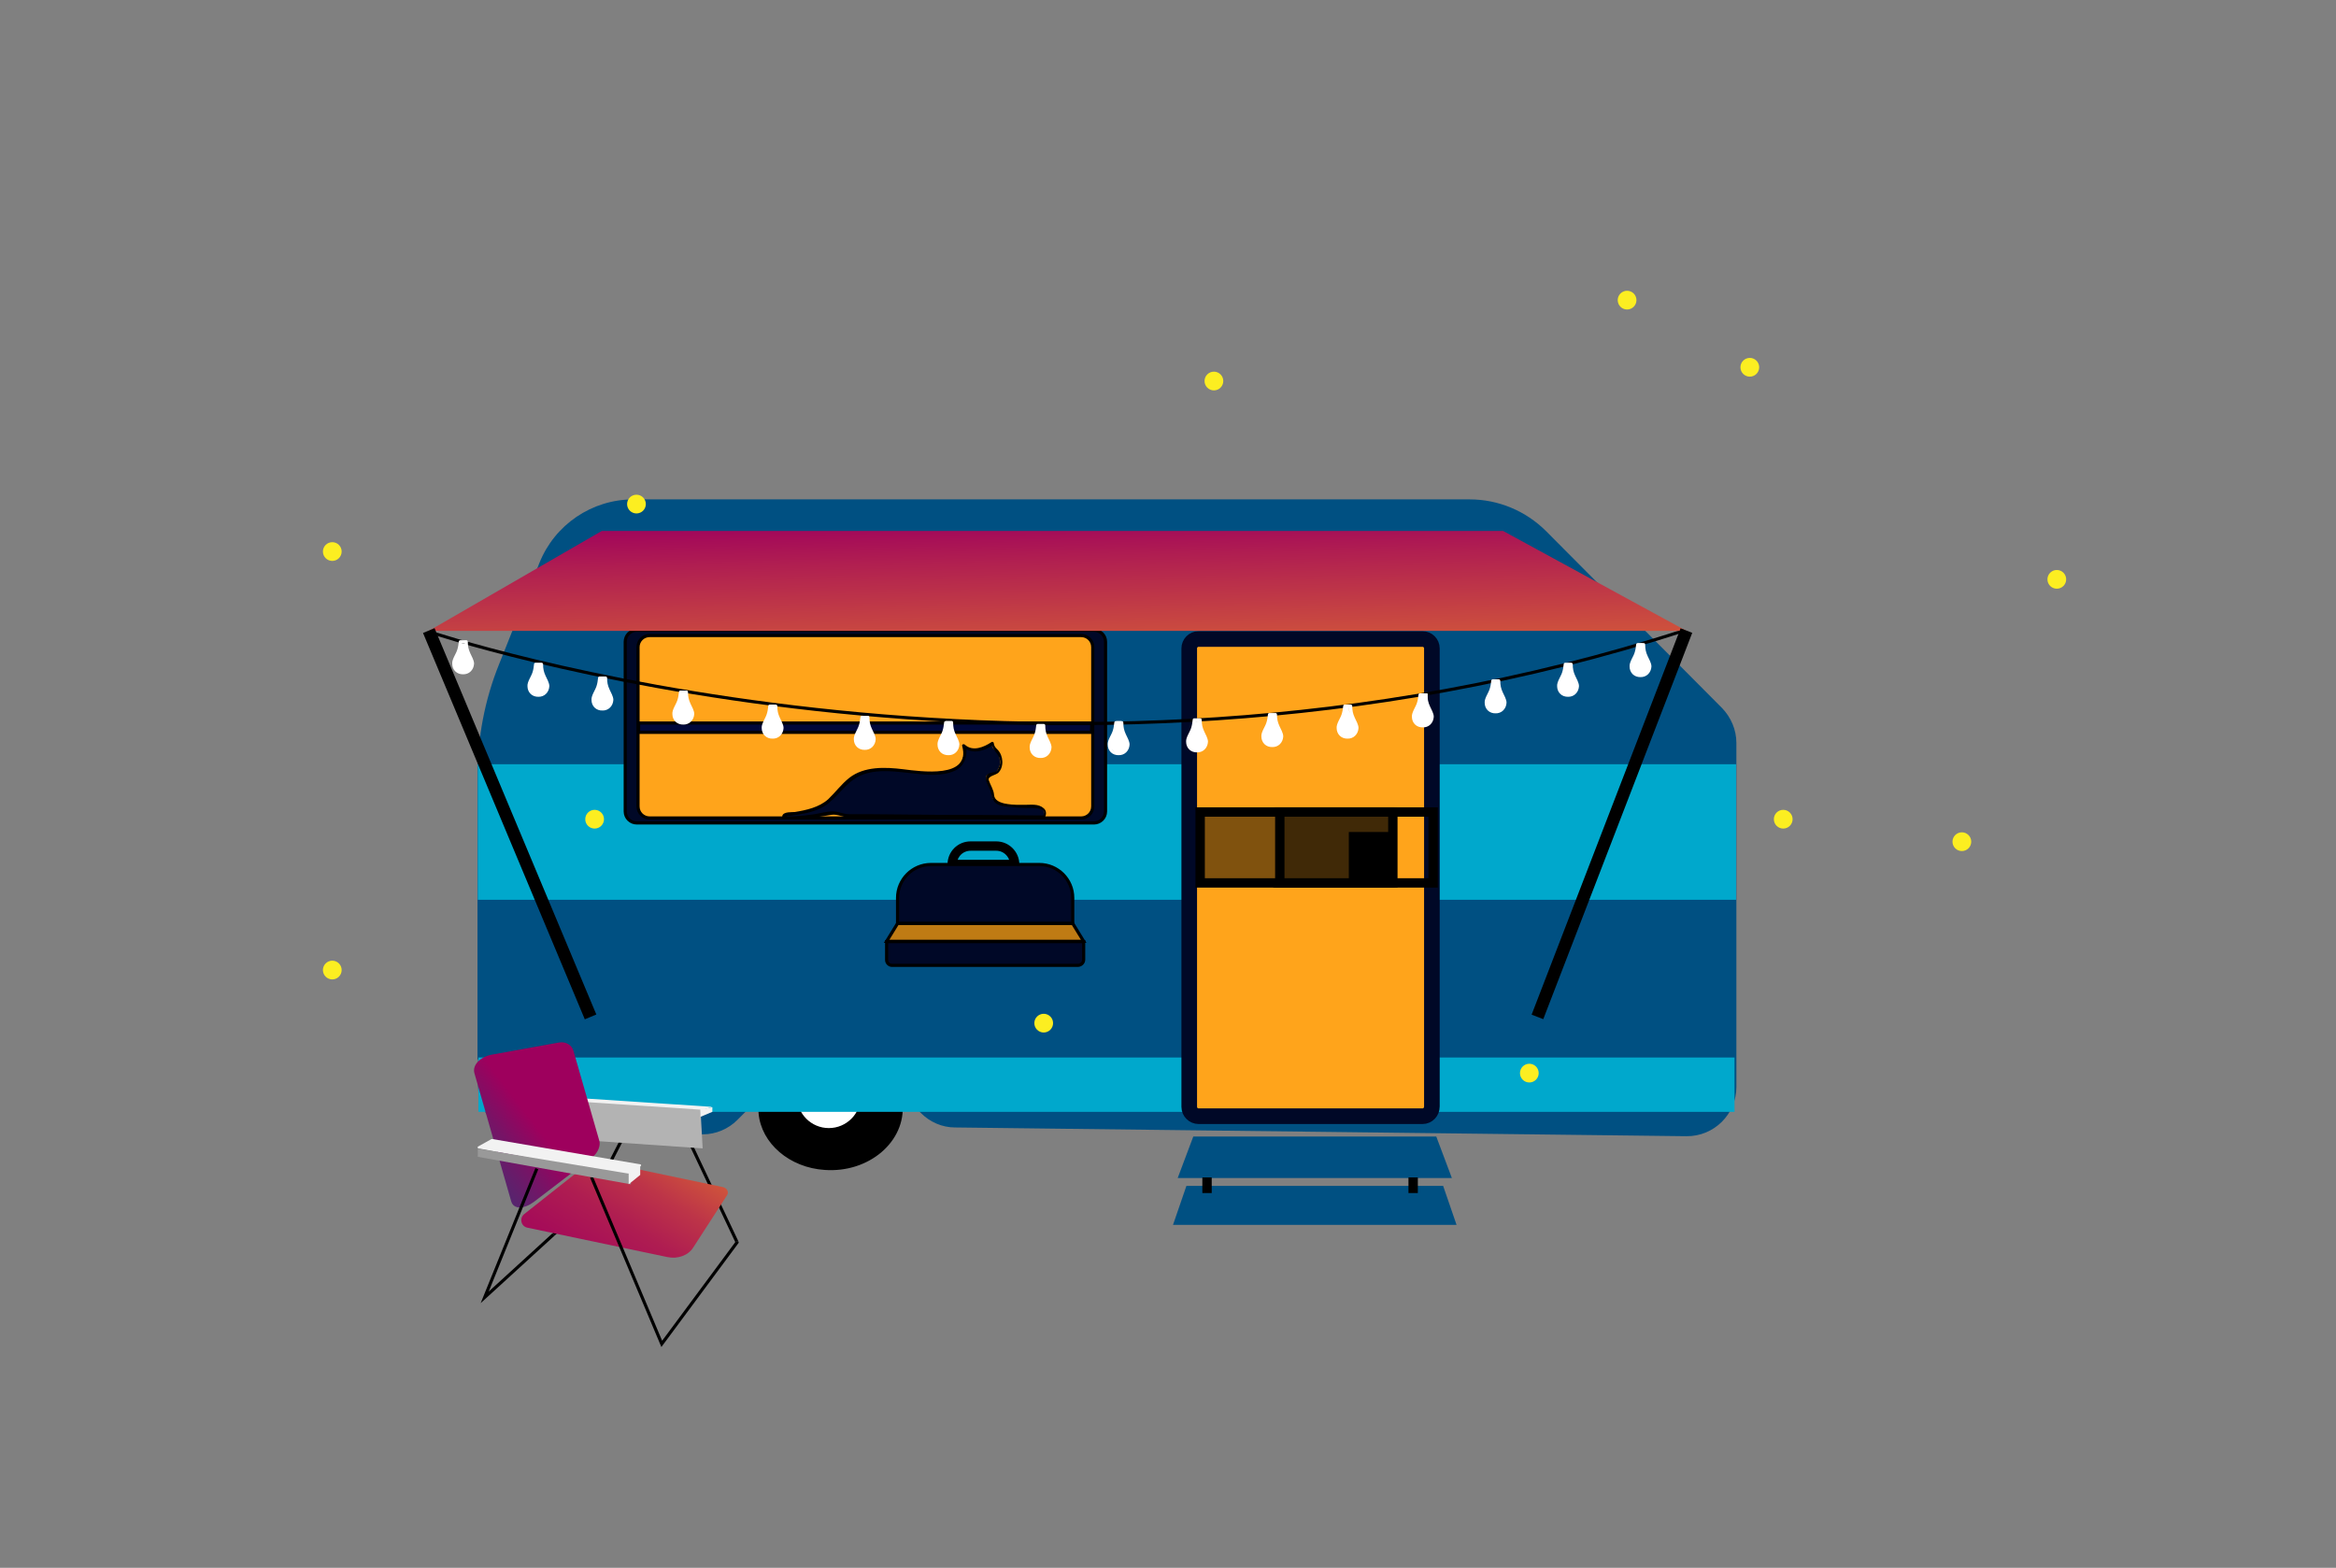 <svg width="748" height="502" viewBox="0 0 748 502" fill="none" xmlns="http://www.w3.org/2000/svg">
<rect x="0" y="0" width="748" height="502" fill="#808080" stroke="none"/>
<g id="camper_nobg">
<g id="tire">
<path id="Vector" d="M288.5 353.3C289.6 365.2 278 375.1 264.1 374.1C253.1 373.4 244.2 365.8 243.4 356.4C242.3 344.5 253.9 334.6 267.8 335.6C278.8 336.3 287.7 343.9 288.5 353.3Z" fill="black" stroke="black" stroke-miterlimit="10"/>
<path id="Vector_2" d="M265.4 361.7C271.309 361.7 276.1 356.909 276.1 351C276.1 345.091 271.309 340.3 265.4 340.3C259.491 340.3 254.7 345.091 254.7 351C254.7 356.909 259.491 361.7 265.4 361.7Z" fill="white" stroke="black" stroke-miterlimit="10"/>
</g>
<g id="steps">
<path id="Vector_3" d="M466.4 392.2H375.6L379.9 379.7H462.1L466.4 392.2Z" fill="#005082"/>
<path id="Vector_4" d="M464.9 377.2H377.1L382.1 363.9H459.9L464.9 377.2Z" fill="#005082"/>
<path id="Vector_5" d="M386.5 377V382" stroke="black" stroke-width="3" stroke-miterlimit="10"/>
<path id="Vector_6" d="M452.5 377V382" stroke="black" stroke-width="3" stroke-miterlimit="10"/>
</g>
<g id="main">
<g id="Group">
<g id="Group_2">
<path id="Vector_7" d="M263.2 258.7C259.1 256.6 262.1 252.6 264.5 251.2C266.8 249.8 270.1 249.7 272.7 249.6C277.1 249.5 281.2 251.3 285.5 251.3C289.5 251.3 293.5 249.4 297.2 248.1C302.9 246.1 308.8 245.8 314.6 246.8C316.5 247.1 317.3 244.2 315.4 243.9C308.2 242.6 301.6 243.3 294.8 245.7C291.1 247 287.7 248.3 283.8 248.2C280.1 248.2 276.4 246.6 272.7 246.5C268.5 246.4 261.3 247.4 259.2 251.8C257.5 255.3 258 259.3 261.7 261.2C263.4 262.2 264.9 259.6 263.2 258.7Z" fill="black"/>
</g>
</g>
<g id="Group_3">
<path id="Vector_8" d="M152.9 339.2V248.6C152.9 236.3 155.2 224.1 159.8 212.7L172.7 180.3C177.6 168 189.5 159.9 202.8 159.9H470.6C479.8 159.9 488.6 163.6 495.1 170.1L551.4 226.7C554.3 229.7 556 233.7 556 237.9V348C556 356.8 548.8 363.9 540 363.8L305.8 361C301.7 361 297.8 359.3 294.9 356.4L288.6 350.2C285.6 347.3 281.7 345.6 277.5 345.6H255.7C251.5 345.6 247.5 347.3 244.5 350.2L236.1 358.6C233.2 361.5 229.2 363.2 225.1 363.2L169.1 363.7C160.3 363.8 153.1 356.7 153.1 347.9V339.2" fill="#005082"/>
<path id="Vector_9" d="M555.4 338.6H153.2V356H555.4V338.6Z" fill="#00A8CC"/>
</g>
</g>
<g id="stripes">
<path id="Vector_10" d="M555.9 244.7H153V288.1H555.9V244.7Z" fill="#00A8CC"/>
</g>
<g id="window">
<path id="XMLID 9" d="M350.3 263.5H203.9C201.9 263.5 200.2 261.9 200.2 259.8V205.5C200.2 203.5 201.8 201.8 203.9 201.8H350.3C352.3 201.8 354 203.4 354 205.5V259.8C354 261.9 352.3 263.5 350.3 263.5Z" fill="#000827" stroke="black" stroke-miterlimit="10"/>
<path id="XMLID 8" d="M346.2 261.9H208C206 261.9 204.3 260.3 204.3 258.2V207.2C204.3 205.2 205.9 203.5 208 203.5H346.2C348.2 203.5 349.9 205.1 349.9 207.2V258.2C349.9 260.3 348.2 261.9 346.2 261.9Z" fill="#FFA41B" stroke="black" stroke-miterlimit="10"/>
<g id="Vector_11">
<path d="M204 231.5H349.6L349.5 234.5H204.5V232" fill="#000839"/>
<path d="M204 231.5H349.6L349.5 234.5H204.5V232" stroke="black" stroke-miterlimit="10"/>
</g>
</g>
<g id="door">
<path id="Vector_12" d="M458.5 354.3V207.6C458.5 205.9 457.1 204.6 455.5 204.6H383.8C382.1 204.6 380.8 206 380.8 207.6V354.4C380.8 356.1 382.2 357.4 383.8 357.4H455.5C457.2 357.4 458.5 356 458.5 354.3Z" fill="#FFA41B" stroke="#000827" stroke-width="5" stroke-miterlimit="10"/>
<path id="Vector_13" d="M458.9 260H409.2V282.7H458.9V260Z" stroke="black" stroke-width="3" stroke-miterlimit="10"/>
<path id="Vector_14" d="M445.1 260H384.3V282.7H445.1V260Z" fill="#80520E" stroke="black" stroke-width="3" stroke-miterlimit="10"/>
<path id="Vector_15" d="M446 260H409.8V282.7H446V260Z" fill="#402907" stroke="black" stroke-width="3" stroke-miterlimit="10"/>
<path id="Vector_16" d="M446 266.9H432.4V282.7H446V266.9Z" fill="black" stroke="black" stroke-miterlimit="10"/>
</g>
<g id="cat">
<g id="Group_4">
<path id="Vector_17" d="M334 261.7C334.9 260.9 334.4 259.3 333.4 258.7C332.4 258.1 331.1 258.1 329.9 258.1C326.9 258.2 323.8 257.9 320.8 257.3C319.3 257 317.7 256.2 317.7 254.7C317.7 252.6 314 247.9 316.9 247.9C319.8 247.9 320.2 244.6 320.2 244.6C320.2 239 317.9 241.5 317.5 237.9C316.6 238.5 315.6 239.1 314.6 239.5C312.5 240.3 309.8 240.3 308.4 238.7C309.2 241 308.4 243.8 306.5 245.4C305 246.7 303 247.2 301 247.4C296.1 247.9 291.2 246.9 286.2 246.5C281.3 246.1 276 246.5 272 249.5C269.2 251.6 267.4 254.7 264.7 256.8C260.9 259.7 255.9 260.4 251.2 261C251.2 261 246.6 263.7 265.8 260.6C267.5 260.1 270.4 261.4 270.4 261.4L334 261.7Z" fill="#000827"/>
<g id="Group_5">
<path id="Vector_18" d="M334.4 262C335.1 261.1 335.2 259.6 334.2 258.8C332.5 257.3 330.2 257.7 328.1 257.7C325.6 257.7 318.5 258 318.3 254.5C318.2 252.9 317.1 251.3 316.6 249.8C316.2 248.5 318.9 248.2 319.7 247.4C320.4 246.7 320.8 245.7 320.9 244.8C321.1 243.6 320.8 242 320.1 240.9C319.4 239.7 318.4 239.5 318.2 237.9C318.2 237.6 317.7 237.4 317.5 237.6C315.1 239.2 311.5 240.8 308.9 238.4C308.5 238.1 307.9 238.4 308.1 238.9C311 249.4 294.8 247 289.2 246.3C283.5 245.6 276.7 245.3 271.9 249.1C269.4 251.1 267.5 253.7 265.2 255.9C262.3 258.5 258.2 259.4 254.5 260C253.7 260.1 250.9 259.8 250.5 261.2C249.8 263.9 265.4 261 266.2 260.9C268.2 260.6 269.9 261.7 271.9 261.7C274 261.7 276.1 261.7 278.2 261.7C296.9 261.8 315.5 262 334.2 262.1C334.8 262.1 334.8 261.1 334.2 261.1C322.9 261 311.5 260.9 300.2 260.9C292.9 260.8 285.5 260.8 278.2 260.7C276.1 260.7 274 260.7 271.9 260.7C270 260.7 268.6 259.8 266.6 259.8C264.7 259.8 262.7 260.4 260.8 260.7C258.9 261 257 261.2 255.1 261.3C254.2 261.4 253.2 261.4 252.3 261.4C251.9 261.4 251.4 261.1 251.5 261.4C251.5 261.6 251.5 261.4 251.6 261.4C252 261.1 252.8 261.2 253.2 261.2C257.4 260.6 262 259.9 265.4 257.1C269.3 253.9 271.6 249.6 276.6 247.9C281.5 246.2 287.1 247.1 292.1 247.6C296.6 248.1 301.6 248.7 305.9 246.7C308.9 245.3 310 241.6 309.2 238.6C308.9 238.8 308.6 238.9 308.4 239.1C311.3 241.8 315.3 240.4 318.2 238.4C318 238.3 317.7 238.2 317.5 238.1C317.9 240.8 320.7 241.6 320.2 244.7C320.1 245.2 319.9 245.6 319.7 246.1C319.1 247.4 318 247.2 316.8 247.6C316 247.9 315.7 248.4 315.7 249.2C315.7 250.3 316.4 251.5 316.9 252.6C317.5 254 317.5 255.6 318.5 256.8C319.7 258.2 322.2 258.2 323.9 258.4C325.4 258.6 326.9 258.7 328.4 258.7C329 258.7 329.6 258.7 330.2 258.7C331.1 258.7 336 258.6 333.8 261.5C333.1 262 334 262.5 334.4 262Z" fill="black"/>
</g>
</g>
</g>
<g id="lights">
<path id="Vector_19" d="M137.5 202.3C137.5 202.3 333.5 268.7 539.2 201.9" stroke="black" stroke-miterlimit="10"/>
<g id="Group_6">
<path id="Vector_20" d="M148.2 215.4C149.3 215.6 150.4 214.9 151 213.9C151.1 213.7 151.2 213.5 151.3 213.2C151.4 212.7 151.2 212.3 151 211.8C150.5 210.2 150 208.7 149 207V206H147.3L147.2 207.3C146.8 209 145.9 210.3 145.4 212C145.3 212.4 145.2 212.9 145.3 213.3C145.3 213.5 145.4 213.7 145.6 213.9C146.2 214.9 147.3 215.6 148.4 215.4" fill="white"/>
<g id="Group_7">
<path id="Vector_21" d="M148.2 215.9C150.2 216 151.7 214.5 151.8 212.5C151.8 211.4 151 210.1 150.6 209.2C150 207.9 149.8 206.9 149.8 205.5C149.8 205.2 149.6 205 149.3 205C148.7 205 148 205 147.4 205C147.1 205 146.9 205.2 146.9 205.5C146.8 206.4 146.7 207.2 146.4 208.1C146 209.4 144.7 211.1 144.8 212.5C144.8 214.5 146.3 216 148.4 215.9C149 215.9 149 214.9 148.4 214.9C144.2 215.2 146.7 210.3 147.4 208.4C147.8 207.4 147.8 206.5 147.9 205.5C147.7 205.7 147.6 205.8 147.4 206C148 206 148.7 206 149.3 206C149.1 205.8 149 205.7 148.8 205.5C148.8 206.6 148.8 207.4 149.2 208.4C149.9 210.3 152.6 215.2 148.2 214.9C147.5 214.9 147.5 215.9 148.2 215.9Z" fill="white"/>
</g>
</g>
<g id="Group_8">
<path id="Vector_22" d="M172.3 222.6C173.4 222.8 174.5 222.1 175.1 221.1C175.2 220.9 175.3 220.7 175.4 220.4C175.5 219.9 175.2 219.5 175.1 219C174.6 217.4 174.1 215.9 173.1 214.2V213H171.6L171.5 214.4C171.1 216.1 170.2 217.5 169.7 219.1C169.6 219.5 169.5 220 169.6 220.4C169.6 220.6 169.7 220.8 169.9 221.1C170.5 222.1 171.6 222.8 172.7 222.6" fill="white"/>
<g id="Group_9">
<path id="Vector_23" d="M172.3 223.1C174.3 223.2 175.8 221.7 175.9 219.7C175.9 218.6 175.1 217.3 174.7 216.4C174.1 215.1 173.9 214.1 173.9 212.7C173.9 212.4 173.7 212.2 173.4 212.2C172.8 212.2 172.1 212.2 171.5 212.2C171.2 212.2 171 212.4 171 212.7C170.9 213.6 170.8 214.4 170.5 215.3C170.1 216.6 168.8 218.3 168.9 219.7C168.9 221.7 170.4 223.2 172.5 223.1C173.1 223.1 173.1 222.1 172.5 222.1C168.3 222.4 170.8 217.5 171.5 215.6C171.9 214.6 171.9 213.7 172 212.7C171.8 212.9 171.7 213 171.5 213.2C172.1 213.2 172.8 213.2 173.4 213.2C173.2 213 173.1 212.9 172.9 212.7C172.9 213.8 172.9 214.6 173.3 215.6C174 217.5 176.7 222.4 172.3 222.1C171.6 222 171.6 223 172.3 223.1Z" fill="white"/>
</g>
</g>
<g id="Group_10">
<path id="Vector_24" d="M192.8 227C193.9 227.2 195 226.5 195.6 225.5C195.7 225.3 195.8 225.1 195.9 224.8C196 224.3 195.9 223.9 195.8 223.4C195.3 221.8 194 220.3 194 218.6V217H192L191.9 218.6C191.5 220.3 190.6 221.8 190.1 223.4C190 223.8 189.9 224.3 190 224.8C190 225 190.1 225.3 190.3 225.5C190.9 226.5 192 227.2 193.1 227" fill="white"/>
<g id="Group_11">
<path id="Vector_25" d="M192.8 227.5C194.8 227.6 196.3 226.1 196.4 224.1C196.4 223 195.6 221.7 195.2 220.8C194.6 219.5 194.4 218.5 194.4 217.1C194.4 216.8 194.2 216.6 193.9 216.6C193.3 216.6 192.6 216.6 192 216.6C191.7 216.6 191.5 216.8 191.5 217.1C191.4 218 191.3 218.8 191 219.7C190.6 221 189.3 222.7 189.4 224.1C189.4 226.1 190.9 227.6 193 227.5C193.6 227.5 193.6 226.5 193 226.5C188.8 226.8 191.3 221.9 192 220C192.4 219 192.4 218.1 192.5 217.1C192.3 217.3 192.2 217.4 192 217.6C192.6 217.6 193.3 217.6 193.9 217.6C193.7 217.4 193.6 217.3 193.4 217.1C193.4 218.2 193.4 219 193.8 220C194.5 221.9 197.2 226.8 192.8 226.5C192.2 226.5 192.2 227.5 192.8 227.5Z" fill="white"/>
</g>
</g>
<g id="Group_12">
<path id="Vector_26" d="M218.7 231.5C219.8 231.7 220.9 231 221.5 230C221.6 229.8 221.7 229.6 221.8 229.3C221.9 228.8 221.9 228.4 221.7 227.9C221.2 226.3 220 224.8 220 223.1V222H217.9L217.8 223.3C217.4 225 216.5 226.4 216 228C215.9 228.4 215.8 228.9 215.9 229.3C215.9 229.5 216 229.7 216.2 230C216.8 231 217.9 231.7 219 231.5" fill="white"/>
<g id="Group_13">
<path id="Vector_27" d="M218.7 232C220.7 232.1 222.2 230.6 222.3 228.6C222.3 227.5 221.5 226.2 221.1 225.3C220.5 224 220.3 223 220.3 221.6C220.3 221.3 220.1 221.1 219.8 221.1C219.2 221.1 218.5 221.1 217.9 221.1C217.6 221.1 217.4 221.3 217.4 221.6C217.3 222.5 217.2 223.3 216.9 224.2C216.5 225.5 215.2 227.2 215.3 228.6C215.3 230.6 216.8 232.1 218.9 232C219.5 232 219.5 231 218.9 231C214.7 231.3 217.2 226.4 217.9 224.5C218.3 223.5 218.3 222.6 218.4 221.6C218.2 221.8 218.1 221.9 217.9 222.1C218.5 222.1 219.2 222.1 219.8 222.1C219.6 221.9 219.5 221.8 219.3 221.6C219.3 222.7 219.3 223.5 219.7 224.5C220.4 226.4 223.1 231.3 218.7 231C218.1 231 218.1 232 218.7 232Z" fill="white"/>
</g>
</g>
<g id="Group_14">
<path id="Vector_28" d="M247.3 236C248.4 236.2 249.5 235.5 250.1 234.5C250.2 234.3 250.3 234.1 250.4 233.8C250.5 233.3 250.2 232.9 250.1 232.4C249.6 230.8 249.1 229.3 248.1 227.6V226H246.6L246.5 227.6C246.1 229.3 245.2 230.8 244.7 232.4C244.6 232.8 244.5 233.3 244.6 233.8C244.6 234 244.7 234.3 244.9 234.5C245.5 235.5 246.6 236.2 247.7 236" fill="white"/>
<g id="Group_15">
<path id="Vector_29" d="M247.3 236.5C249.3 236.6 250.8 235.1 250.9 233.1C250.9 232 250.1 230.7 249.7 229.8C249.1 228.5 248.9 227.5 248.9 226.1C248.9 225.8 248.7 225.6 248.4 225.6C247.8 225.6 247.1 225.6 246.5 225.6C246.2 225.6 246 225.8 246 226.1C245.9 227 245.8 227.8 245.5 228.7C245.1 230 243.8 231.7 243.9 233.1C243.9 235.1 245.4 236.6 247.5 236.5C248.1 236.5 248.1 235.5 247.5 235.5C243.3 235.8 245.8 230.9 246.5 229C246.9 228 246.9 227.1 247 226.1C246.8 226.3 246.7 226.4 246.5 226.6C247.1 226.6 247.8 226.6 248.4 226.6C248.2 226.4 248.1 226.3 247.9 226.1C247.9 227.2 247.9 228 248.3 229C249 230.9 251.7 235.8 247.3 235.5C246.7 235.4 246.7 236.4 247.3 236.5Z" fill="white"/>
</g>
</g>
<g id="Group_16">
<path id="Vector_30" d="M276.8 239.6C277.9 239.8 279 239.1 279.6 238.1C279.7 237.9 279.8 237.7 279.9 237.4C280 236.9 279.9 236.5 279.8 236C279.3 234.4 278 232.9 278 231.2V230H276L275.9 231.4C275.5 233.1 274.6 234.5 274.1 236.1C274 236.5 273.9 237 274 237.4C274 237.6 274.1 237.8 274.3 238.1C274.9 239.1 276 239.8 277.1 239.6" fill="white"/>
<g id="Group_17">
<path id="Vector_31" d="M276.8 240.1C278.8 240.2 280.3 238.7 280.4 236.7C280.4 235.6 279.6 234.3 279.2 233.4C278.6 232.1 278.4 231.1 278.4 229.7C278.4 229.4 278.2 229.2 277.9 229.2C277.3 229.2 276.6 229.2 276 229.2C275.7 229.2 275.5 229.4 275.5 229.7C275.4 230.6 275.3 231.4 275 232.3C274.6 233.6 273.3 235.3 273.4 236.7C273.4 238.7 274.9 240.2 277 240.1C277.6 240.1 277.6 239.1 277 239.1C272.8 239.4 275.3 234.5 276 232.6C276.4 231.6 276.4 230.7 276.5 229.7C276.3 229.9 276.2 230 276 230.2C276.6 230.2 277.3 230.2 277.9 230.2C277.7 230 277.6 229.9 277.4 229.7C277.4 230.8 277.4 231.6 277.8 232.6C278.5 234.5 281.2 239.4 276.8 239.1C276.2 239 276.2 240 276.8 240.1Z" fill="white"/>
</g>
</g>
<g id="Group_18">
<path id="Vector_32" d="M303.6 241.3C304.7 241.5 305.8 240.8 306.4 239.8C306.5 239.6 306.6 239.4 306.7 239.1C306.8 238.6 306.8 238.2 306.7 237.7C306.2 236.1 305 234.6 305 232.9V230.9H302.8L302.7 232.6C302.3 234.3 301.4 235.9 300.9 237.5C300.8 237.9 300.7 238.5 300.8 238.9C300.8 239.1 300.9 239.4 301.1 239.6C301.7 240.6 302.8 241.4 303.9 241.1" fill="white"/>
<g id="Group_19">
<path id="Vector_33" d="M303.6 241.8C305.6 241.9 307.1 240.4 307.2 238.4C307.2 237.3 306.4 236 306 235.1C305.4 233.8 305.2 232.8 305.2 231.4C305.2 231.1 305 230.9 304.7 230.9C304.1 230.9 303.4 230.9 302.8 230.9C302.5 230.9 302.3 231.1 302.3 231.4C302.2 232.3 302.1 233.1 301.8 234C301.4 235.3 300.1 237 300.2 238.4C300.2 240.4 301.7 241.9 303.8 241.8C304.4 241.8 304.4 240.8 303.8 240.8C299.6 241.1 302.1 236.2 302.8 234.3C303.2 233.3 303.2 232.4 303.3 231.4C303.1 231.6 303 231.7 302.8 231.9C303.4 231.9 304.1 231.9 304.7 231.9C304.5 231.7 304.4 231.6 304.2 231.4C304.2 232.5 304.2 233.3 304.6 234.3C305.3 236.2 308 241.1 303.6 240.8C303 240.8 303 241.8 303.6 241.8Z" fill="white"/>
</g>
</g>
<g id="Group_20">
<path id="Vector_34" d="M333.1 242.2C334.2 242.4 335.3 241.7 335.9 240.7C336 240.5 336.1 240.3 336.2 240C336.3 239.5 336.1 239.1 336 238.6C335.5 237 335.1 235.5 334.1 233.8V232H332.4L332.3 233.7C331.9 235.4 331 236.9 330.5 238.6C330.4 239 330.3 239.6 330.4 240C330.4 240.2 330.5 240.5 330.7 240.7C331.3 241.7 332.4 242.4 333.5 242.2" fill="white"/>
<g id="Group_21">
<path id="Vector_35" d="M333.1 242.7C335.1 242.8 336.6 241.3 336.7 239.3C336.7 238.2 335.9 236.9 335.5 236C334.9 234.7 334.7 233.7 334.7 232.3C334.7 232 334.5 231.8 334.2 231.8C333.6 231.8 332.9 231.8 332.3 231.8C332 231.8 331.8 232 331.8 232.3C331.7 233.2 331.6 234 331.3 234.9C330.9 236.2 329.6 237.9 329.7 239.3C329.7 241.3 331.2 242.8 333.3 242.7C333.9 242.7 333.9 241.7 333.3 241.7C329.1 242 331.6 237.1 332.3 235.2C332.7 234.2 332.7 233.3 332.8 232.3C332.6 232.5 332.5 232.6 332.3 232.8C332.9 232.8 333.6 232.8 334.2 232.8C334 232.6 333.9 232.5 333.7 232.3C333.7 233.4 333.7 234.2 334.1 235.2C334.8 237.1 337.5 242 333.1 241.7C332.5 241.7 332.5 242.7 333.1 242.7Z" fill="white"/>
</g>
</g>
<g id="Group_22">
<path id="Vector_36" d="M358.1 241.3C359.2 241.5 360.3 240.8 360.9 239.8C361 239.6 361.1 239.4 361.2 239.1C361.3 238.6 361.1 238.2 361 237.7C360.5 236.1 360.1 234.6 359.1 232.9V230.9H357.4L357.3 232.6C356.9 234.3 356 235.9 355.5 237.5C355.4 237.9 355.3 238.5 355.4 238.9C355.4 239.1 355.5 239.4 355.7 239.6C356.3 240.6 357.4 241.4 358.5 241.1" fill="white"/>
<g id="Group_23">
<path id="Vector_37" d="M358.1 241.8C360.1 241.9 361.6 240.4 361.7 238.4C361.7 237.3 360.9 236 360.5 235.1C359.9 233.8 359.7 232.8 359.7 231.4C359.7 231.1 359.5 230.9 359.2 230.9C358.6 230.9 357.9 230.9 357.3 230.9C357 230.9 356.8 231.1 356.8 231.4C356.7 232.3 356.6 233.1 356.3 234C355.9 235.3 354.6 237 354.7 238.4C354.7 240.4 356.2 241.9 358.3 241.8C358.9 241.8 358.9 240.8 358.3 240.8C354.1 241.1 356.6 236.2 357.3 234.3C357.7 233.3 357.7 232.4 357.8 231.4C357.6 231.6 357.5 231.7 357.3 231.9C357.9 231.9 358.6 231.9 359.2 231.9C359 231.7 358.9 231.6 358.7 231.4C358.7 232.5 358.7 233.3 359.1 234.3C359.8 236.2 362.5 241.1 358.1 240.8C357.5 240.8 357.5 241.8 358.1 241.8Z" fill="white"/>
</g>
</g>
<g id="Group_24">
<path id="Vector_38" d="M383.2 240.4C384.3 240.6 385.4 239.9 386 238.9C386.1 238.7 386.2 238.5 386.3 238.2C386.4 237.7 386.2 237.3 386 236.8C385.5 235.2 385 233.7 384 232V231H382.3L382.2 232.3C381.8 234 380.9 235.3 380.4 237C380.3 237.4 380.2 237.9 380.3 238.3C380.3 238.5 380.4 238.7 380.6 238.9C381.2 239.9 382.3 240.6 383.4 240.4" fill="white"/>
<g id="Group_25">
<path id="Vector_39" d="M383.2 240.9C385.2 241 386.7 239.5 386.8 237.5C386.8 236.4 386 235.1 385.6 234.2C385 232.9 384.8 231.9 384.8 230.5C384.8 230.2 384.6 230 384.3 230C383.7 230 383 230 382.4 230C382.1 230 381.9 230.2 381.9 230.5C381.8 231.4 381.7 232.2 381.4 233.1C381 234.4 379.7 236.1 379.8 237.5C379.8 239.5 381.3 241 383.4 240.9C384 240.9 384 239.9 383.4 239.9C379.2 240.2 381.7 235.3 382.4 233.4C382.8 232.4 382.8 231.5 382.9 230.5C382.7 230.7 382.6 230.8 382.4 231C383 231 383.7 231 384.3 231C384.1 230.8 384 230.7 383.8 230.5C383.8 231.6 383.8 232.4 384.2 233.4C384.9 235.3 387.6 240.2 383.2 239.9C382.5 239.9 382.5 240.9 383.2 240.9Z" fill="white"/>
</g>
</g>
<g id="Group_26">
<path id="Vector_40" d="M407.3 238.7C408.4 238.9 409.5 238.2 410.1 237.2C410.2 237 410.3 236.8 410.4 236.5C410.5 236 410.2 235.6 410.1 235.1C409.6 233.5 409.1 232 408.1 230.3V229H406.6L406.5 230.4C406.1 232.1 405.2 233.5 404.7 235.1C404.6 235.5 404.5 236 404.6 236.5C404.6 236.7 404.7 236.9 404.9 237.2C405.5 238.2 406.6 238.9 407.7 238.7" fill="white"/>
<g id="Group_27">
<path id="Vector_41" d="M407.3 239.2C409.3 239.3 410.8 237.8 410.9 235.8C410.9 234.7 410.1 233.4 409.7 232.5C409.1 231.2 408.9 230.2 408.9 228.8C408.9 228.5 408.7 228.3 408.4 228.3C407.8 228.3 407.1 228.3 406.5 228.3C406.2 228.3 406 228.5 406 228.8C405.9 229.7 405.8 230.5 405.5 231.4C405.1 232.7 403.8 234.4 403.9 235.8C403.9 237.8 405.4 239.3 407.5 239.2C408.1 239.2 408.1 238.2 407.5 238.2C403.3 238.5 405.8 233.6 406.5 231.7C406.9 230.7 406.9 229.8 407 228.8C406.8 229 406.7 229.1 406.5 229.3C407.1 229.3 407.8 229.3 408.4 229.3C408.2 229.1 408.1 229 407.9 228.8C407.9 229.9 407.9 230.7 408.3 231.7C409 233.6 411.7 238.5 407.3 238.2C406.6 238.1 406.6 239.1 407.3 239.2Z" fill="white"/>
</g>
</g>
<g id="Group_28">
<path id="Vector_42" d="M431.4 236C432.5 236.2 433.6 235.5 434.2 234.5C434.3 234.3 434.4 234.1 434.5 233.8C434.6 233.3 434.3 232.9 434.1 232.4C433.6 230.8 433 229.3 432 227.6V226H430.6L430.5 227.6C430.1 229.3 429.2 230.8 428.7 232.4C428.6 232.8 428.5 233.3 428.6 233.8C428.6 234 428.7 234.3 428.9 234.5C429.5 235.5 430.6 236.2 431.7 236" fill="white"/>
<g id="Group_29">
<path id="Vector_43" d="M431.4 236.5C433.4 236.6 434.9 235.1 435 233.1C435 232 434.2 230.7 433.8 229.8C433.2 228.5 433 227.5 433 226.1C433 225.8 432.8 225.6 432.5 225.6C431.9 225.6 431.2 225.6 430.6 225.6C430.3 225.6 430.1 225.8 430.1 226.1C430 227 429.9 227.8 429.6 228.7C429.2 230 427.9 231.7 428 233.1C428 235.1 429.5 236.6 431.6 236.5C432.2 236.5 432.2 235.5 431.6 235.5C427.4 235.8 429.9 230.9 430.6 229C431 228 431 227.1 431.1 226.1C430.9 226.3 430.8 226.4 430.6 226.6C431.2 226.6 431.9 226.6 432.5 226.6C432.3 226.4 432.2 226.3 432 226.1C432 227.2 432 228 432.4 229C433.1 230.9 435.8 235.8 431.4 235.5C430.8 235.4 430.8 236.4 431.4 236.5Z" fill="white"/>
</g>
</g>
<g id="Group_30">
<path id="Vector_44" d="M455.5 232.4C456.6 232.6 457.7 231.9 458.3 230.9C458.4 230.7 458.5 230.5 458.6 230.2C458.7 229.7 458.8 229.3 458.7 228.8C458.2 227.2 457.1 225.7 457.1 224V222H454.8L454.7 223.8C454.3 225.5 453.4 227.1 452.9 228.7C452.8 229.1 452.7 229.7 452.8 230.1C452.8 230.3 452.9 230.6 453.1 230.8C453.7 231.8 454.8 232.6 455.9 232.3" fill="white"/>
<g id="Group_31">
<path id="Vector_45" d="M455.5 232.9C457.5 233 459 231.5 459.1 229.5C459.1 228.4 458.3 227.1 457.9 226.2C457.3 224.9 457.1 223.9 457.1 222.5C457.1 222.2 456.9 222 456.6 222C456 222 455.3 222 454.7 222C454.4 222 454.2 222.2 454.2 222.5C454.1 223.4 454 224.2 453.7 225.1C453.3 226.4 452 228.1 452.1 229.5C452.1 231.5 453.6 233 455.7 232.9C456.3 232.9 456.3 231.9 455.7 231.9C451.5 232.2 454 227.3 454.7 225.4C455.1 224.4 455.1 223.5 455.2 222.5C455 222.7 454.9 222.8 454.7 223C455.3 223 456 223 456.6 223C456.4 222.8 456.3 222.7 456.1 222.5C456.1 223.6 456.1 224.4 456.5 225.4C457.2 227.3 459.9 232.2 455.5 231.9C454.9 231.9 454.9 232.9 455.5 232.9Z" fill="white"/>
</g>
</g>
<g id="Group_32">
<path id="Vector_46" d="M478.8 227.9C479.9 228.1 481 227.4 481.6 226.4C481.7 226.2 481.8 226 481.9 225.7C482 225.2 482 224.8 481.8 224.3C481.3 222.7 480 221.2 480 219.5V218H477.9L477.8 219.5C477.4 221.2 476.5 222.7 476 224.3C475.9 224.7 475.8 225.2 475.9 225.7C475.9 225.9 476 226.2 476.2 226.4C476.8 227.4 477.9 228.1 479 227.9" fill="white"/>
<g id="Group_33">
<path id="Vector_47" d="M478.8 228.4C480.8 228.5 482.3 227 482.4 225C482.4 223.9 481.6 222.6 481.2 221.7C480.6 220.4 480.4 219.4 480.4 218C480.4 217.7 480.2 217.5 479.9 217.5C479.3 217.5 478.6 217.5 478 217.5C477.7 217.5 477.5 217.7 477.5 218C477.4 218.9 477.3 219.7 477 220.6C476.6 221.9 475.3 223.6 475.4 225C475.4 227 476.9 228.5 479 228.4C479.6 228.4 479.6 227.4 479 227.4C474.8 227.7 477.3 222.8 478 220.9C478.4 219.9 478.4 219 478.5 218C478.3 218.2 478.2 218.3 478 218.5C478.6 218.5 479.3 218.5 479.9 218.5C479.7 218.3 479.6 218.2 479.4 218C479.4 219.1 479.4 219.9 479.8 220.9C480.5 222.8 483.2 227.7 478.8 227.4C478.1 227.4 478.1 228.4 478.8 228.4Z" fill="white"/>
</g>
</g>
<g id="Group_34">
<path id="Vector_48" d="M502 222.6C503.1 222.8 504.2 222.1 504.8 221.1C504.9 220.9 505 220.7 505.1 220.4C505.2 219.9 505.1 219.5 504.9 219C504.4 217.4 503 215.9 503 214.2V213H501.2L501.1 214.4C500.7 216.1 499.8 217.5 499.3 219.1C499.2 219.5 499.1 220 499.2 220.4C499.2 220.6 499.3 220.8 499.5 221.1C500.1 222.1 501.2 222.8 502.3 222.6" fill="white"/>
<g id="Group_35">
<path id="Vector_49" d="M502 223.1C504 223.2 505.5 221.7 505.6 219.7C505.6 218.6 504.8 217.3 504.4 216.4C503.8 215.1 503.6 214.1 503.6 212.7C503.6 212.4 503.4 212.2 503.1 212.2C502.5 212.2 501.8 212.2 501.2 212.2C500.9 212.2 500.7 212.4 500.7 212.7C500.6 213.6 500.5 214.4 500.2 215.3C499.8 216.6 498.5 218.3 498.6 219.7C498.6 221.7 500.1 223.2 502.2 223.1C502.8 223.1 502.8 222.1 502.2 222.1C498 222.4 500.5 217.5 501.2 215.6C501.6 214.6 501.6 213.7 501.7 212.7C501.5 212.9 501.4 213 501.2 213.2C501.8 213.2 502.5 213.2 503.1 213.2C502.9 213 502.8 212.9 502.6 212.7C502.6 213.8 502.6 214.6 503 215.6C503.7 217.5 506.4 222.4 502 222.1C501.4 222 501.4 223 502 223.1Z" fill="white"/>
</g>
</g>
<g id="Group_36">
<path id="Vector_50" d="M525.2 216.3C526.3 216.5 527.4 215.8 528 214.8C528.1 214.6 528.2 214.4 528.3 214.1C528.4 213.6 528.1 213.2 528 212.7C527.5 211.1 527 209.6 526 207.9V206H524.4L524.3 207.7C523.9 209.4 523 211 522.5 212.6C522.4 213 522.3 213.6 522.4 214C522.4 214.2 522.5 214.5 522.7 214.7C523.3 215.7 524.4 216.5 525.5 216.2" fill="white"/>
<g id="Group_37">
<path id="Vector_51" d="M525.2 216.8C527.2 216.9 528.7 215.4 528.8 213.4C528.8 212.3 528 211 527.6 210.1C527 208.8 526.8 207.8 526.8 206.4C526.8 206.1 526.6 205.9 526.3 205.9C525.7 205.9 525 205.9 524.4 205.9C524.1 205.9 523.9 206.1 523.9 206.4C523.8 207.3 523.7 208.1 523.4 209C523 210.3 521.7 212 521.8 213.4C521.8 215.4 523.3 216.9 525.4 216.8C526 216.8 526 215.8 525.4 215.8C521.2 216.1 523.7 211.2 524.4 209.3C524.8 208.3 524.8 207.4 524.9 206.4C524.7 206.6 524.6 206.7 524.4 206.9C525 206.9 525.7 206.9 526.3 206.9C526.1 206.7 526 206.6 525.8 206.4C525.8 207.5 525.8 208.3 526.2 209.3C526.9 211.2 529.6 216.1 525.2 215.8C524.6 215.8 524.6 216.8 525.2 216.8Z" fill="white"/>
</g>
</g>
</g>
<g id="awning">
<path id="Vector_52" d="M192.7 170H481.3L540 202H137.3L192.7 170Z" fill="url(#paint0_linear)"/>
<path id="Vector_53" d="M540 201.9L492.3 325.6" stroke="black" stroke-width="4" stroke-miterlimit="10"/>
<path id="Vector_54" d="M137.3 201.9L189.1 325.6" stroke="black" stroke-width="4" stroke-miterlimit="10"/>
</g>
<g id="chair fabric">
<path id="Vector_55" d="M235.9 397.5L216.8 357.1" stroke="black" stroke-miterlimit="10"/>
<path id="Vector_56" d="M177.2 395.3L189.1 384.4L203.9 355.6" stroke="black" stroke-miterlimit="10"/>
<g id="Group_38">
<path id="Vector_57" d="M224.4 355.6L224.2 357.6L187 355.1V351.7L228 354.4L224.4 355.6L188.4 353.4Z" fill="#F2F2F2"/>
<path id="Vector_58" d="M225 367.7L185.8 365L188.2 352.9L224.3 355.3L225 367.7Z" fill="#B3B3B3"/>
</g>
<path id="Vector_59" d="M213.7 402.5L168.9 393.1C166.8 392.7 166.2 390 167.9 388.7L188.9 372.1C189.5 371.6 190.2 371.5 191 371.6L231.5 380.1C232.8 380.4 233.5 381.7 232.8 382.7L222 399.4C220.4 402 217 403.2 213.7 402.5Z" fill="url(#paint1_linear)"/>
<path id="Vector_60" d="M189.7 370.5L171 384.8C167.8 387.2 164.5 387.3 163.7 384.7L151.9 343.6C151.2 341 153.8 338.4 157.4 337.7L179 333.8C181.1 333.4 183.1 334.6 183.6 336.4L191.8 364.9C192.5 366.6 191.5 369.1 189.7 370.5Z" fill="url(#paint2_linear)"/>
</g>
<g id="chair support">
<path id="Vector_61" d="M189.4 376.9L211.9 430.3L236 397.8L235.9 397.5" stroke="black" stroke-miterlimit="10"/>
<path id="Vector_62" d="M157.6 364.7L205 372.8C205.3 372.8 205.4 373.2 205.2 373.3L201.7 376.6C201.6 376.7 201.5 376.7 201.4 376.7L153.2 367.7C152.9 367.6 152.8 367.3 153.1 367.1L157.4 364.7C157.5 364.7 157.5 364.7 157.6 364.7Z" fill="#F2F2F2"/>
<path id="Vector_63" d="M153 370.4V367.8L202 375.9V379.2L153 370.4Z" fill="#999999"/>
<path id="Vector_64" d="M171.9 374.2L155.2 415.4L177.2 395.3" stroke="black" stroke-miterlimit="10"/>
<path id="Vector_65" d="M201.3 375.8L205 373.1V376.2L201.3 379.2" fill="#F2F2F2"/>
<path id="XMLID 6" d="M224.3 357.6L228.1 356V354.5L224.3 355.3" fill="#F2F2F2"/>
</g>
<g id="grill">
<path id="Vector_66" d="M304.9 276.8H324.9C324.9 273.6 322.3 270.9 319 270.9H310.8C307.5 270.9 304.9 273.5 304.9 276.8Z" stroke="black" stroke-width="3" stroke-miterlimit="10"/>
<path id="Vector_67" d="M332.8 276.8H298.1C292.2 276.8 287.4 281.6 287.4 287.5V295.7H343.5V287.5C343.5 281.6 338.7 276.8 332.8 276.8Z" fill="#000827" stroke="black" stroke-miterlimit="10"/>
<path id="Vector_68" d="M345.1 309.1H285.6C284.7 309.1 283.9 308.3 283.9 307.4V301.5H347V307.3C347 308.3 346.1 309.1 345.1 309.1Z" fill="#000827" stroke="black" stroke-miterlimit="10"/>
<path id="Vector_69" d="M347 301.4H283.9L287.4 295.7H343.5L347 301.4Z" fill="#BF7B14" stroke="black" stroke-miterlimit="10"/>
</g>
<g id="fireflies">
<path id="Vector_70" d="M106.4 179.6C108.057 179.6 109.4 178.257 109.4 176.6C109.4 174.943 108.057 173.6 106.4 173.6C104.743 173.6 103.4 174.943 103.4 176.6C103.4 178.257 104.743 179.6 106.4 179.6Z" fill="#FCEE21"/>
<path id="Vector_71" d="M203.8 164.4C205.457 164.4 206.8 163.057 206.8 161.4C206.8 159.743 205.457 158.4 203.8 158.4C202.143 158.4 200.8 159.743 200.8 161.4C200.8 163.057 202.143 164.4 203.8 164.4Z" fill="#FCEE21"/>
<path id="Vector_72" d="M388.7 125C390.357 125 391.7 123.657 391.7 122C391.7 120.343 390.357 119 388.7 119C387.043 119 385.7 120.343 385.7 122C385.7 123.657 387.043 125 388.7 125Z" fill="#FCEE21"/>
<path id="Vector_73" d="M571 265.3C572.657 265.3 574 263.957 574 262.3C574 260.643 572.657 259.3 571 259.3C569.343 259.3 568 260.643 568 262.3C568 263.957 569.343 265.3 571 265.3Z" fill="#FCEE21"/>
<path id="Vector_74" d="M628.2 272.5C629.857 272.5 631.2 271.157 631.2 269.5C631.2 267.843 629.857 266.5 628.2 266.5C626.543 266.5 625.2 267.843 625.2 269.5C625.2 271.157 626.543 272.5 628.2 272.5Z" fill="#FCEE21"/>
<path id="Vector_75" d="M560.3 120.6C561.957 120.6 563.3 119.257 563.3 117.6C563.3 115.943 561.957 114.6 560.3 114.6C558.643 114.6 557.3 115.943 557.3 117.6C557.3 119.257 558.643 120.6 560.3 120.6Z" fill="#FCEE21"/>
<path id="Vector_76" d="M658.6 188.5C660.257 188.5 661.6 187.157 661.6 185.5C661.6 183.843 660.257 182.5 658.6 182.5C656.943 182.5 655.6 183.843 655.6 185.5C655.6 187.157 656.943 188.5 658.6 188.5Z" fill="#FCEE21"/>
<path id="Vector_77" d="M521 99.1C522.657 99.1 524 97.757 524 96.1C524 94.443 522.657 93.1 521 93.1C519.343 93.1 518 94.443 518 96.1C518 97.757 519.343 99.1 521 99.1Z" fill="#FCEE21"/>
<path id="Vector_78" d="M489.7 346.6C491.357 346.6 492.7 345.257 492.7 343.6C492.7 341.943 491.357 340.6 489.7 340.6C488.043 340.6 486.7 341.943 486.7 343.6C486.7 345.257 488.043 346.6 489.7 346.6Z" fill="#FCEE21"/>
<path id="Vector_79" d="M334.2 330.6C335.857 330.6 337.2 329.257 337.2 327.6C337.2 325.943 335.857 324.6 334.2 324.6C332.543 324.6 331.2 325.943 331.2 327.6C331.2 329.257 332.543 330.6 334.2 330.6Z" fill="#FCEE21"/>
<path id="Vector_80" d="M190.4 265.3C192.057 265.3 193.4 263.957 193.4 262.3C193.4 260.643 192.057 259.3 190.4 259.3C188.743 259.3 187.4 260.643 187.4 262.3C187.4 263.957 188.743 265.3 190.4 265.3Z" fill="#FCEE21"/>
<path id="Vector_81" d="M106.4 313.6C108.057 313.6 109.4 312.257 109.4 310.6C109.4 308.943 108.057 307.6 106.4 307.6C104.743 307.6 103.4 308.943 103.4 310.6C103.4 312.257 104.743 313.6 106.4 313.6Z" fill="#FCEE21"/>
</g>
</g>
<defs>
<linearGradient id="paint0_linear" x1="344.299" y1="451.871" x2="335.401" y2="59.764" gradientUnits="userSpaceOnUse">
<stop offset="0.419" stop-color="#FFA41B"/>
<stop offset="0.458" stop-color="#FC9E1D"/>
<stop offset="0.51" stop-color="#F28E24"/>
<stop offset="0.568" stop-color="#E2732F"/>
<stop offset="0.631" stop-color="#CC4E3E"/>
<stop offset="0.697" stop-color="#B01E51"/>
<stop offset="0.734" stop-color="#9E005D"/>
</linearGradient>
<linearGradient id="paint1_linear" x1="151.836" y1="462.631" x2="227.489" y2="342.301" gradientUnits="userSpaceOnUse">
<stop offset="0.241" stop-color="#9E005D"/>
<stop offset="0.39" stop-color="#A0035C"/>
<stop offset="0.502" stop-color="#A60D58"/>
<stop offset="0.604" stop-color="#AF1D51"/>
<stop offset="0.698" stop-color="#BD3448"/>
<stop offset="0.787" stop-color="#CE523C"/>
<stop offset="0.873" stop-color="#E4762D"/>
<stop offset="0.955" stop-color="#FDA11C"/>
<stop offset="0.961" stop-color="#FFA41B"/>
</linearGradient>
<linearGradient id="paint2_linear" x1="91.224" y1="416.37" x2="223.914" y2="314.953" gradientUnits="userSpaceOnUse">
<stop stop-color="#005082"/>
<stop offset="0.123" stop-color="#034E81"/>
<stop offset="0.216" stop-color="#0D4A7F"/>
<stop offset="0.3" stop-color="#1D417B"/>
<stop offset="0.378" stop-color="#343676"/>
<stop offset="0.452" stop-color="#52276F"/>
<stop offset="0.522" stop-color="#761466"/>
<stop offset="0.586" stop-color="#9E005D"/>
</linearGradient>
</defs>
</svg>
